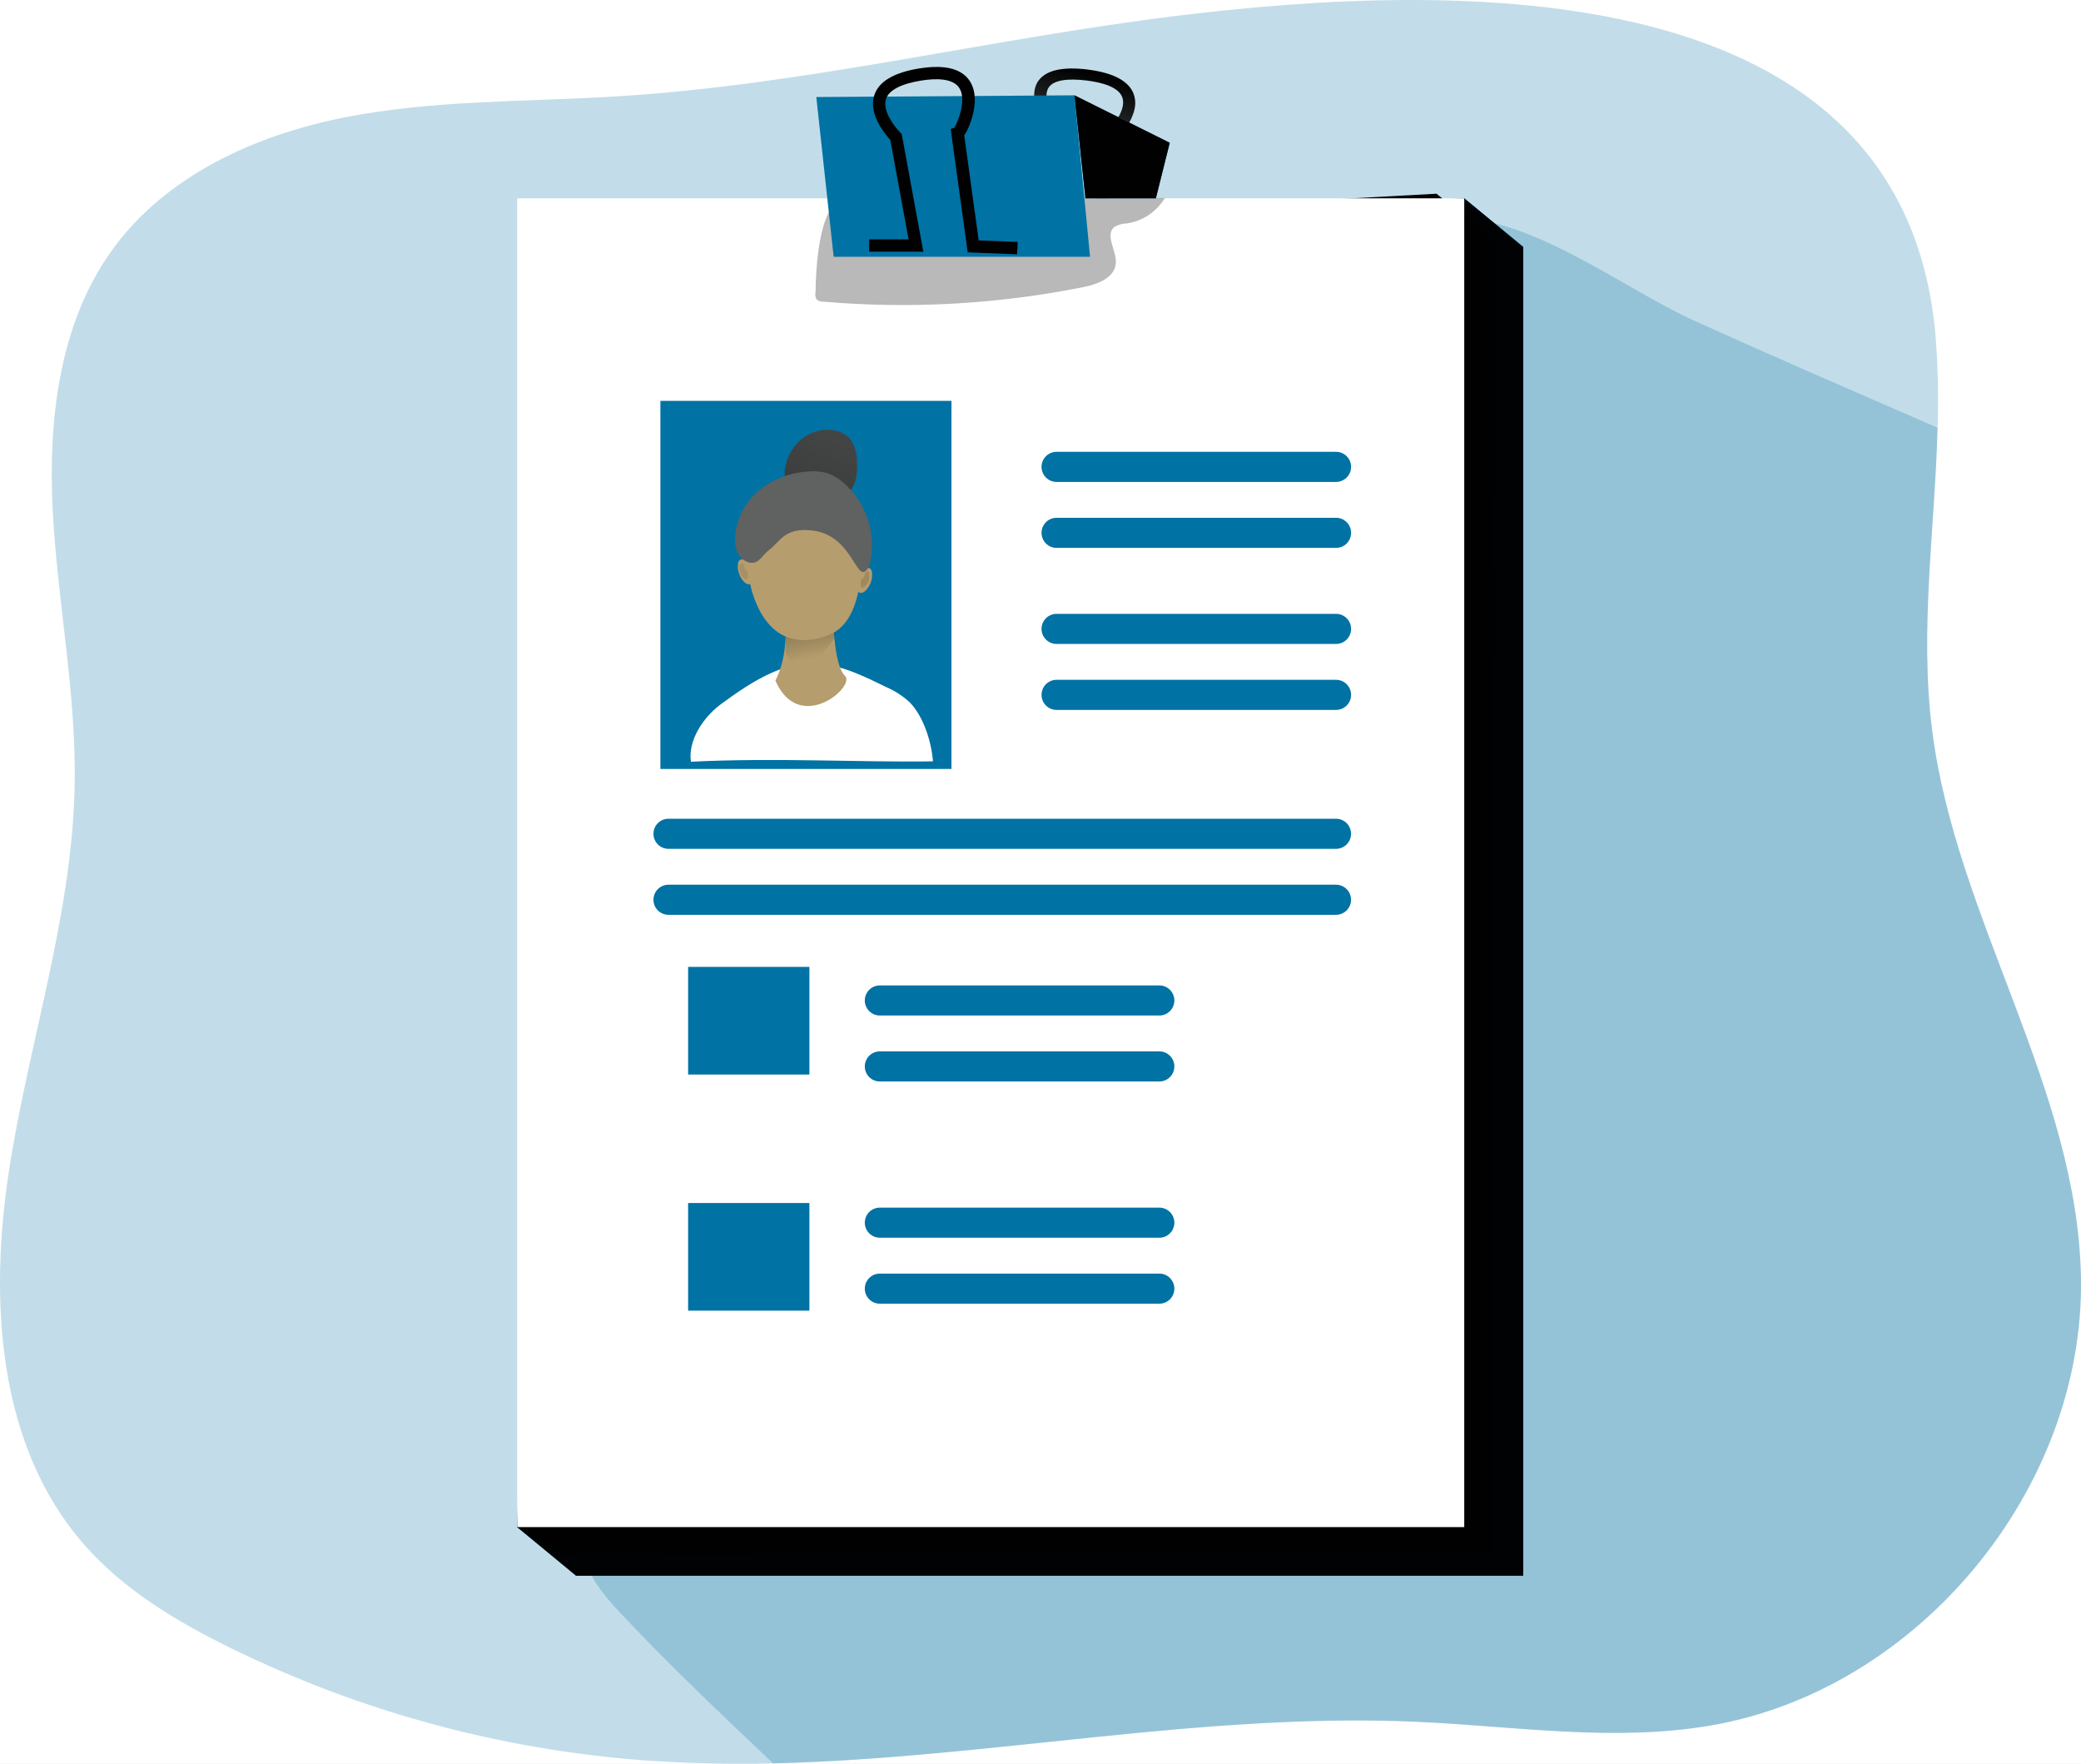 <svg width="544" height="461" viewBox="0 0 544 461" fill="none" xmlns="http://www.w3.org/2000/svg">
<rect width="544" height="461" fill="#E5E5E5"/>
<g clip-path="url(#clip0)">
<rect width="1440" height="3774" transform="translate(-762 -1101)" fill="white"/>
<g clip-path="url(#clip1)">
<path opacity="0.24" d="M543.99 334.181C544.858 389.34 501.361 441.791 447.126 451.04C421.744 455.387 395.849 451.198 370.072 450.051C314.003 447.601 258.061 459.656 202.091 460.921C190.76 461.178 179.41 460.921 168.05 460.121C130.701 457.287 94.227 447.375 60.566 430.911C46.208 423.895 32.196 415.516 21.743 403.46C-0.681 377.63 -2.84 339.824 2.347 306.029C7.534 272.234 18.943 239.201 19.525 204.991C19.939 181.108 15.048 157.481 13.795 133.627C12.543 109.773 15.432 84.477 29.445 65.168C43.457 45.86 66.778 35.277 90.139 30.672C113.5 26.067 137.472 26.67 161.266 25.188C210.482 22.164 258.673 10.139 307.603 4.14C380.574 -4.822 497.92 -7.717 505.996 87.985C506.616 95.9 506.787 103.844 506.508 111.779C505.798 138.212 501.746 164.744 505.098 190.979C511.37 240.278 543.201 284.507 543.99 334.181Z" fill="#0072A3"/>
<path opacity="0.24" d="M543.99 334.181C544.857 389.339 501.361 441.79 447.125 451.039C421.743 455.387 395.848 451.197 370.072 450.051C314.002 447.601 258.061 459.656 202.09 460.921C188.384 447.966 174.706 435.002 161.838 421.267C157.893 416.988 153.732 412.245 152.963 406.444C152.411 402.126 153.801 397.798 155.182 393.677C179.13 323.339 212.505 256.589 254.393 195.258C273.957 166.601 295.316 139.329 317.187 112.441C332.048 94.2 351.287 58.706 377.665 56.967C399.162 55.544 424.09 75.306 442.747 83.755C463.889 93.33 485.208 102.53 506.508 111.799C505.798 138.232 501.745 164.763 505.098 190.999C511.37 240.278 543.201 284.507 543.99 334.181Z" fill="#0072A3"/>
<path d="M297.564 66.957L285.258 63.084L288.621 34.062H289.607C290.829 33.074 294.399 28.795 293.443 25.623C292.585 22.718 287.97 21.552 284.232 21.067C278.927 20.396 275.456 20.998 274.184 22.797C272.478 25.228 274.726 29.793 275.742 31.344L276.008 31.749L274.155 59.803L260.497 56.028L261.266 53.252L271.157 56.028L272.715 32.313C271.729 30.702 268.77 24.981 271.423 21.157C273.395 18.35 277.773 17.352 284.459 18.192C294.902 19.526 296.904 23.854 296.756 27.253C296.608 30.653 293.738 34.822 291.579 36.374L288.709 61.078L298.452 64.141L297.564 66.957Z" fill="url(#paint0_linear)"/>
<path d="M398.177 411.879H150.597L135.194 399.172L150.597 64.546L382.774 51.838L398.177 64.546V411.879Z" fill="#0072A3"/>
<path d="M398.177 411.879H150.597L135.194 399.172L150.597 64.546L382.774 51.838L398.177 64.546V411.879Z" fill="url(#paint1_linear)"/>
<path d="M390.021 405.822L146.673 406.435L135.194 399.172L143.349 63.34L375.526 50.633L390.929 63.34L390.021 405.822Z" fill="url(#paint2_linear)"/>
<path d="M382.774 51.838H135.194V399.172H382.774V51.838Z" fill="white"/>
<path d="M213.214 76.008C213.086 76.888 213.027 77.984 213.737 78.478C214.124 78.712 214.567 78.835 215.019 78.834C237.826 80.812 260.798 79.534 283.247 75.04C286.945 74.299 291.421 72.599 291.688 68.834C291.934 65.494 288.729 61.413 291.313 59.318C292.282 58.737 293.388 58.426 294.518 58.419C296.566 58.119 298.522 57.368 300.246 56.22C301.97 55.072 303.419 53.555 304.487 51.779L239.75 51.255C233.459 51.206 222 48.557 217.504 54.219C214.023 58.557 213.214 70.85 213.214 76.008Z" fill="url(#paint3_linear)"/>
<path d="M284.953 67.115H217.928L213.392 25.366L280.87 24.911L284.953 67.115Z" fill="#0072A3"/>
<path d="M280.87 24.911L305.789 37.322L302.16 51.838H283.74L280.87 24.911Z" fill="#0072A3"/>
<path d="M280.87 24.911L305.789 37.322L302.16 51.838H283.74L280.87 24.911Z" fill="url(#paint4_linear)"/>
<path d="M265.871 66.463L252.973 65.959L248.516 33.686L249.443 33.449C250.36 32.006 252.667 26.354 250.902 23.212C249.304 20.346 244.542 20.455 240.824 21.057C235.529 21.907 232.334 23.587 231.594 25.909C230.608 29.032 233.971 33.281 235.351 34.654L235.716 35.01L241.366 65.781H227.206V62.56H237.511L232.738 36.571C231.397 35.119 226.969 29.862 228.537 24.931C229.681 21.324 233.645 18.953 240.37 17.876C250.784 16.206 253.86 20.267 254.629 23.982C255.399 27.698 253.722 33.034 252.056 35.346L255.842 62.836L266.048 63.241L265.871 66.463Z" fill="url(#paint5_linear)"/>
<path d="M248.723 104.783H172.636V200.999H248.723V104.783Z" fill="#0072A3"/>
<path d="M349.266 118.103H276.196C274.029 118.103 272.271 119.864 272.271 122.036C272.271 124.208 274.029 125.969 276.196 125.969H349.266C351.433 125.969 353.191 124.208 353.191 122.036C353.191 119.864 351.433 118.103 349.266 118.103Z" fill="#0072A3"/>
<path d="M349.266 135.346H276.196C274.029 135.346 272.271 137.107 272.271 139.279C272.271 141.451 274.029 143.212 276.196 143.212H349.266C351.433 143.212 353.191 141.451 353.191 139.279C353.191 137.107 351.433 135.346 349.266 135.346Z" fill="#0072A3"/>
<path d="M349.266 160.455H276.196C274.029 160.455 272.271 162.216 272.271 164.388C272.271 166.56 274.029 168.321 276.196 168.321H349.266C351.433 168.321 353.191 166.56 353.191 164.388C353.191 162.216 351.433 160.455 349.266 160.455Z" fill="#0072A3"/>
<path d="M349.266 177.698H276.196C274.029 177.698 272.271 179.459 272.271 181.631C272.271 183.803 274.029 185.564 276.196 185.564H349.266C351.433 185.564 353.191 183.803 353.191 181.631C353.191 179.459 351.433 177.698 349.266 177.698Z" fill="#0072A3"/>
<path d="M303.067 257.58H229.997C227.829 257.58 226.072 259.341 226.072 261.513C226.072 263.685 227.829 265.446 229.997 265.446H303.067C305.234 265.446 306.991 263.685 306.991 261.513C306.991 259.341 305.234 257.58 303.067 257.58Z" fill="#0072A3"/>
<path d="M303.067 274.823H229.997C227.829 274.823 226.072 276.584 226.072 278.756C226.072 280.928 227.829 282.689 229.997 282.689H303.067C305.234 282.689 306.991 280.928 306.991 278.756C306.991 276.584 305.234 274.823 303.067 274.823Z" fill="#0072A3"/>
<path d="M303.067 315.664H229.997C227.829 315.664 226.072 317.424 226.072 319.596C226.072 321.768 227.829 323.529 229.997 323.529H303.067C305.234 323.529 306.991 321.768 306.991 319.596C306.991 317.424 305.234 315.664 303.067 315.664Z" fill="#0072A3"/>
<path d="M303.067 332.907H229.997C227.829 332.907 226.072 334.668 226.072 336.84C226.072 339.012 227.829 340.772 229.997 340.772H303.067C305.234 340.772 306.991 339.012 306.991 336.84C306.991 334.668 305.234 332.907 303.067 332.907Z" fill="#0072A3"/>
<path d="M349.256 214.013H174.746C172.578 214.013 170.821 215.773 170.821 217.946C170.821 220.118 172.578 221.878 174.746 221.878H349.256C351.423 221.878 353.18 220.118 353.18 217.946C353.18 215.773 351.423 214.013 349.256 214.013Z" fill="#0072A3"/>
<path d="M349.256 231.256H174.746C172.578 231.256 170.821 233.017 170.821 235.189C170.821 237.361 172.578 239.122 174.746 239.122H349.256C351.423 239.122 353.18 237.361 353.18 235.189C353.18 233.017 351.423 231.256 349.256 231.256Z" fill="#0072A3"/>
<path d="M211.587 252.738H179.884V280.871H211.587V252.738Z" fill="#0072A3"/>
<path d="M211.587 314.458H179.884V342.591H211.587V314.458Z" fill="#0072A3"/>
<path d="M188.502 184.033C183.916 187.402 179.804 193.46 180.613 199.112C203.066 198.005 224.376 199.299 243.891 199.013C243.496 193.875 241.435 187.343 237.866 183.637C236.006 181.916 233.865 180.529 231.535 179.537C226.782 177.195 221.96 174.863 216.744 173.776C206.33 171.572 196.696 178.025 188.502 184.033Z" fill="white"/>
<path d="M227.947 149.664C228.033 150.49 227.942 151.324 227.68 152.112C227.418 152.899 226.991 153.621 226.428 154.23C226.166 154.543 225.826 154.781 225.442 154.921C223.47 155.564 223.381 151.572 223.943 150.435C224.614 149.141 227.651 147.095 227.947 149.664Z" fill="#B59D6D"/>
<path d="M192.91 147.431C192.823 148.256 192.913 149.09 193.173 149.877C193.433 150.664 193.858 151.387 194.419 151.997C194.687 152.303 195.025 152.541 195.405 152.688C197.377 153.331 197.466 149.329 196.894 148.202C196.243 146.937 193.206 144.862 192.91 147.431Z" fill="#B59D6D"/>
<path d="M207.929 116.404C209.763 114.142 212.413 112.697 215.305 112.382C218.105 112.086 221.221 113.054 222.72 115.425C223.688 117.244 224.132 119.297 224.002 121.354C224.176 123.262 223.878 125.183 223.134 126.947C222.224 128.61 220.742 129.885 218.963 130.534C214.861 132.155 210.019 130.841 206.844 127.916C203.669 124.991 205.444 119.427 207.929 116.404Z" fill="#606161"/>
<path d="M207.929 116.404C209.763 114.142 212.413 112.697 215.305 112.382C218.105 112.086 221.221 113.054 222.72 115.425C223.688 117.244 224.132 119.297 224.002 121.354C224.176 123.262 223.878 125.183 223.134 126.947C222.224 128.61 220.742 129.885 218.963 130.534C214.861 132.155 210.019 130.841 206.844 127.916C203.669 124.991 205.444 119.427 207.929 116.404Z" fill="url(#paint6_linear)"/>
<path d="M217.79 160.831C217.79 160.831 217.908 173.894 220.876 176.641C223.844 179.388 208.984 192.224 202.692 177.896C202.692 177.896 206.351 171.71 205.098 161.285C203.846 150.86 217.79 160.831 217.79 160.831Z" fill="#B59D6D"/>
<path d="M218.224 163.923V166.789C218.224 166.789 210.68 177.659 207.594 174.012C204.507 170.366 205.414 169.546 205.414 169.546L205.079 161.295L218.224 163.923Z" fill="url(#paint7_linear)"/>
<path d="M224.978 142.155C224.978 142.155 227.147 162.095 216.507 166.048C205.867 170 199.527 164.329 196.608 154.704C193.689 145.079 198.156 125.652 209.427 127.54C220.698 129.427 224.978 142.155 224.978 142.155Z" fill="url(#paint8_linear)"/>
<path d="M226.664 148.855C227.149 148.164 227.464 147.368 227.581 146.532C228.273 142.79 227.972 138.931 226.709 135.341C225.446 131.752 223.264 128.557 220.382 126.078C219.212 125.044 217.857 124.243 216.389 123.716C214.925 123.282 213.395 123.114 211.872 123.222C207.069 123.371 202.436 125.042 198.639 127.995C196.765 129.489 195.22 131.356 194.104 133.479C192.987 135.601 192.322 137.933 192.15 140.327C192.018 141.745 192.249 143.173 192.821 144.477C193.11 145.126 193.547 145.698 194.097 146.148C194.647 146.598 195.294 146.912 195.986 147.066C198.442 147.491 199.112 145.218 201.104 143.706C204.063 141.424 205.049 138.034 211.853 138.608C222.917 139.536 223.706 152.501 226.664 148.855Z" fill="#606161"/>
<path d="M194.882 148.854C194.752 148.735 194.648 148.591 194.576 148.43C194.531 148.242 194.504 148.05 194.498 147.856C194.471 147.667 194.381 147.493 194.241 147.362C194.166 147.301 194.078 147.26 193.983 147.243C193.888 147.226 193.79 147.233 193.699 147.264C193.621 147.3 193.552 147.352 193.496 147.417C193.44 147.481 193.398 147.557 193.373 147.639C193.33 147.804 193.307 147.973 193.304 148.143C193.238 148.799 193.336 149.462 193.59 150.07C193.832 150.488 194.142 150.862 194.507 151.177C194.571 151.254 194.648 151.319 194.736 151.366C194.824 151.414 194.921 151.443 195.02 151.453C195.148 151.445 195.271 151.4 195.375 151.325C195.424 151.3 195.467 151.267 195.503 151.226C195.513 151.177 195.513 151.127 195.503 151.078C195.587 150.627 195.587 150.165 195.503 149.714C195.387 149.371 195.171 149.072 194.882 148.854Z" fill="#A69064"/>
<path d="M225.678 150.999C225.808 150.88 225.912 150.735 225.984 150.574C226.03 150.39 226.057 150.201 226.063 150.011C226.086 149.818 226.182 149.642 226.329 149.517C226.399 149.451 226.486 149.407 226.58 149.387C226.674 149.368 226.771 149.375 226.862 149.408C226.938 149.446 227.006 149.498 227.062 149.563C227.118 149.627 227.16 149.702 227.187 149.783C227.23 149.951 227.253 150.124 227.256 150.297C227.323 150.953 227.224 151.616 226.97 152.224C226.728 152.639 226.418 153.01 226.053 153.321C225.923 153.477 225.741 153.579 225.54 153.608C225.411 153.596 225.288 153.548 225.185 153.469C225.133 153.451 225.088 153.416 225.057 153.37C225.047 153.322 225.047 153.271 225.057 153.222C224.973 152.775 224.973 152.316 225.057 151.868C225.173 151.523 225.389 151.22 225.678 150.999Z" fill="#9F8A60"/>
</g>
</g>
<defs>
<linearGradient id="paint0_linear" x1="272.771" y1="83.828" x2="290.595" y2="17" gradientUnits="userSpaceOnUse">
<stop stop-color="#010101" stop-opacity="0"/>
<stop offset="0.95" stop-color="#010101"/>
</linearGradient>
<linearGradient id="paint1_linear" x1="142453" y1="197412" x2="-49404.5" y2="35121.3" gradientUnits="userSpaceOnUse">
<stop stop-color="#010101" stop-opacity="0"/>
<stop offset="0.95" stop-color="#010101"/>
</linearGradient>
<linearGradient id="paint2_linear" x1="119371" y1="77391.3" x2="36268.9" y2="83500.5" gradientUnits="userSpaceOnUse">
<stop stop-color="#010101" stop-opacity="0"/>
<stop offset="0.95" stop-color="#010101"/>
</linearGradient>
<linearGradient id="paint3_linear" x1="23779.3" y1="3339.63" x2="24201.5" y2="-3884.55" gradientUnits="userSpaceOnUse">
<stop stop-color="#010101" stop-opacity="0"/>
<stop offset="0.95" stop-color="#010101"/>
</linearGradient>
<linearGradient id="paint4_linear" x1="7893.28" y1="575.568" x2="7416.76" y2="1398.09" gradientUnits="userSpaceOnUse">
<stop stop-color="#010101" stop-opacity="0"/>
<stop offset="0.95" stop-color="#010101"/>
</linearGradient>
<linearGradient id="paint5_linear" x1="10118.4" y1="4768.9" x2="10042.5" y2="930.913" gradientUnits="userSpaceOnUse">
<stop stop-color="#010101" stop-opacity="0"/>
<stop offset="0.95" stop-color="#010101"/>
</linearGradient>
<linearGradient id="paint6_linear" x1="6542.49" y1="2428.52" x2="6461.97" y2="2642.18" gradientUnits="userSpaceOnUse">
<stop stop-color="#010101" stop-opacity="0"/>
<stop offset="0.95" stop-color="#010101"/>
</linearGradient>
<linearGradient id="paint7_linear" x1="213.806" y1="177.165" x2="205.193" y2="134.711" gradientUnits="userSpaceOnUse">
<stop offset="0.12" stop-color="#010101" stop-opacity="0"/>
<stop offset="0.95" stop-color="#010101"/>
</linearGradient>
<linearGradient id="paint8_linear" x1="-10771.8" y1="6250.88" x2="-9894.14" y2="6250.88" gradientUnits="userSpaceOnUse">
<stop stop-color="#9B8966"/>
<stop offset="0.42" stop-color="#E9D3CF"/>
<stop offset="1" stop-color="#B69D6E"/>
</linearGradient>
<clipPath id="clip0">
<rect width="1440" height="3774" fill="white" transform="translate(-762 -1101)"/>
</clipPath>
<clipPath id="clip1">
<rect width="544" height="461" fill="white"/>
</clipPath>
</defs>
</svg>
